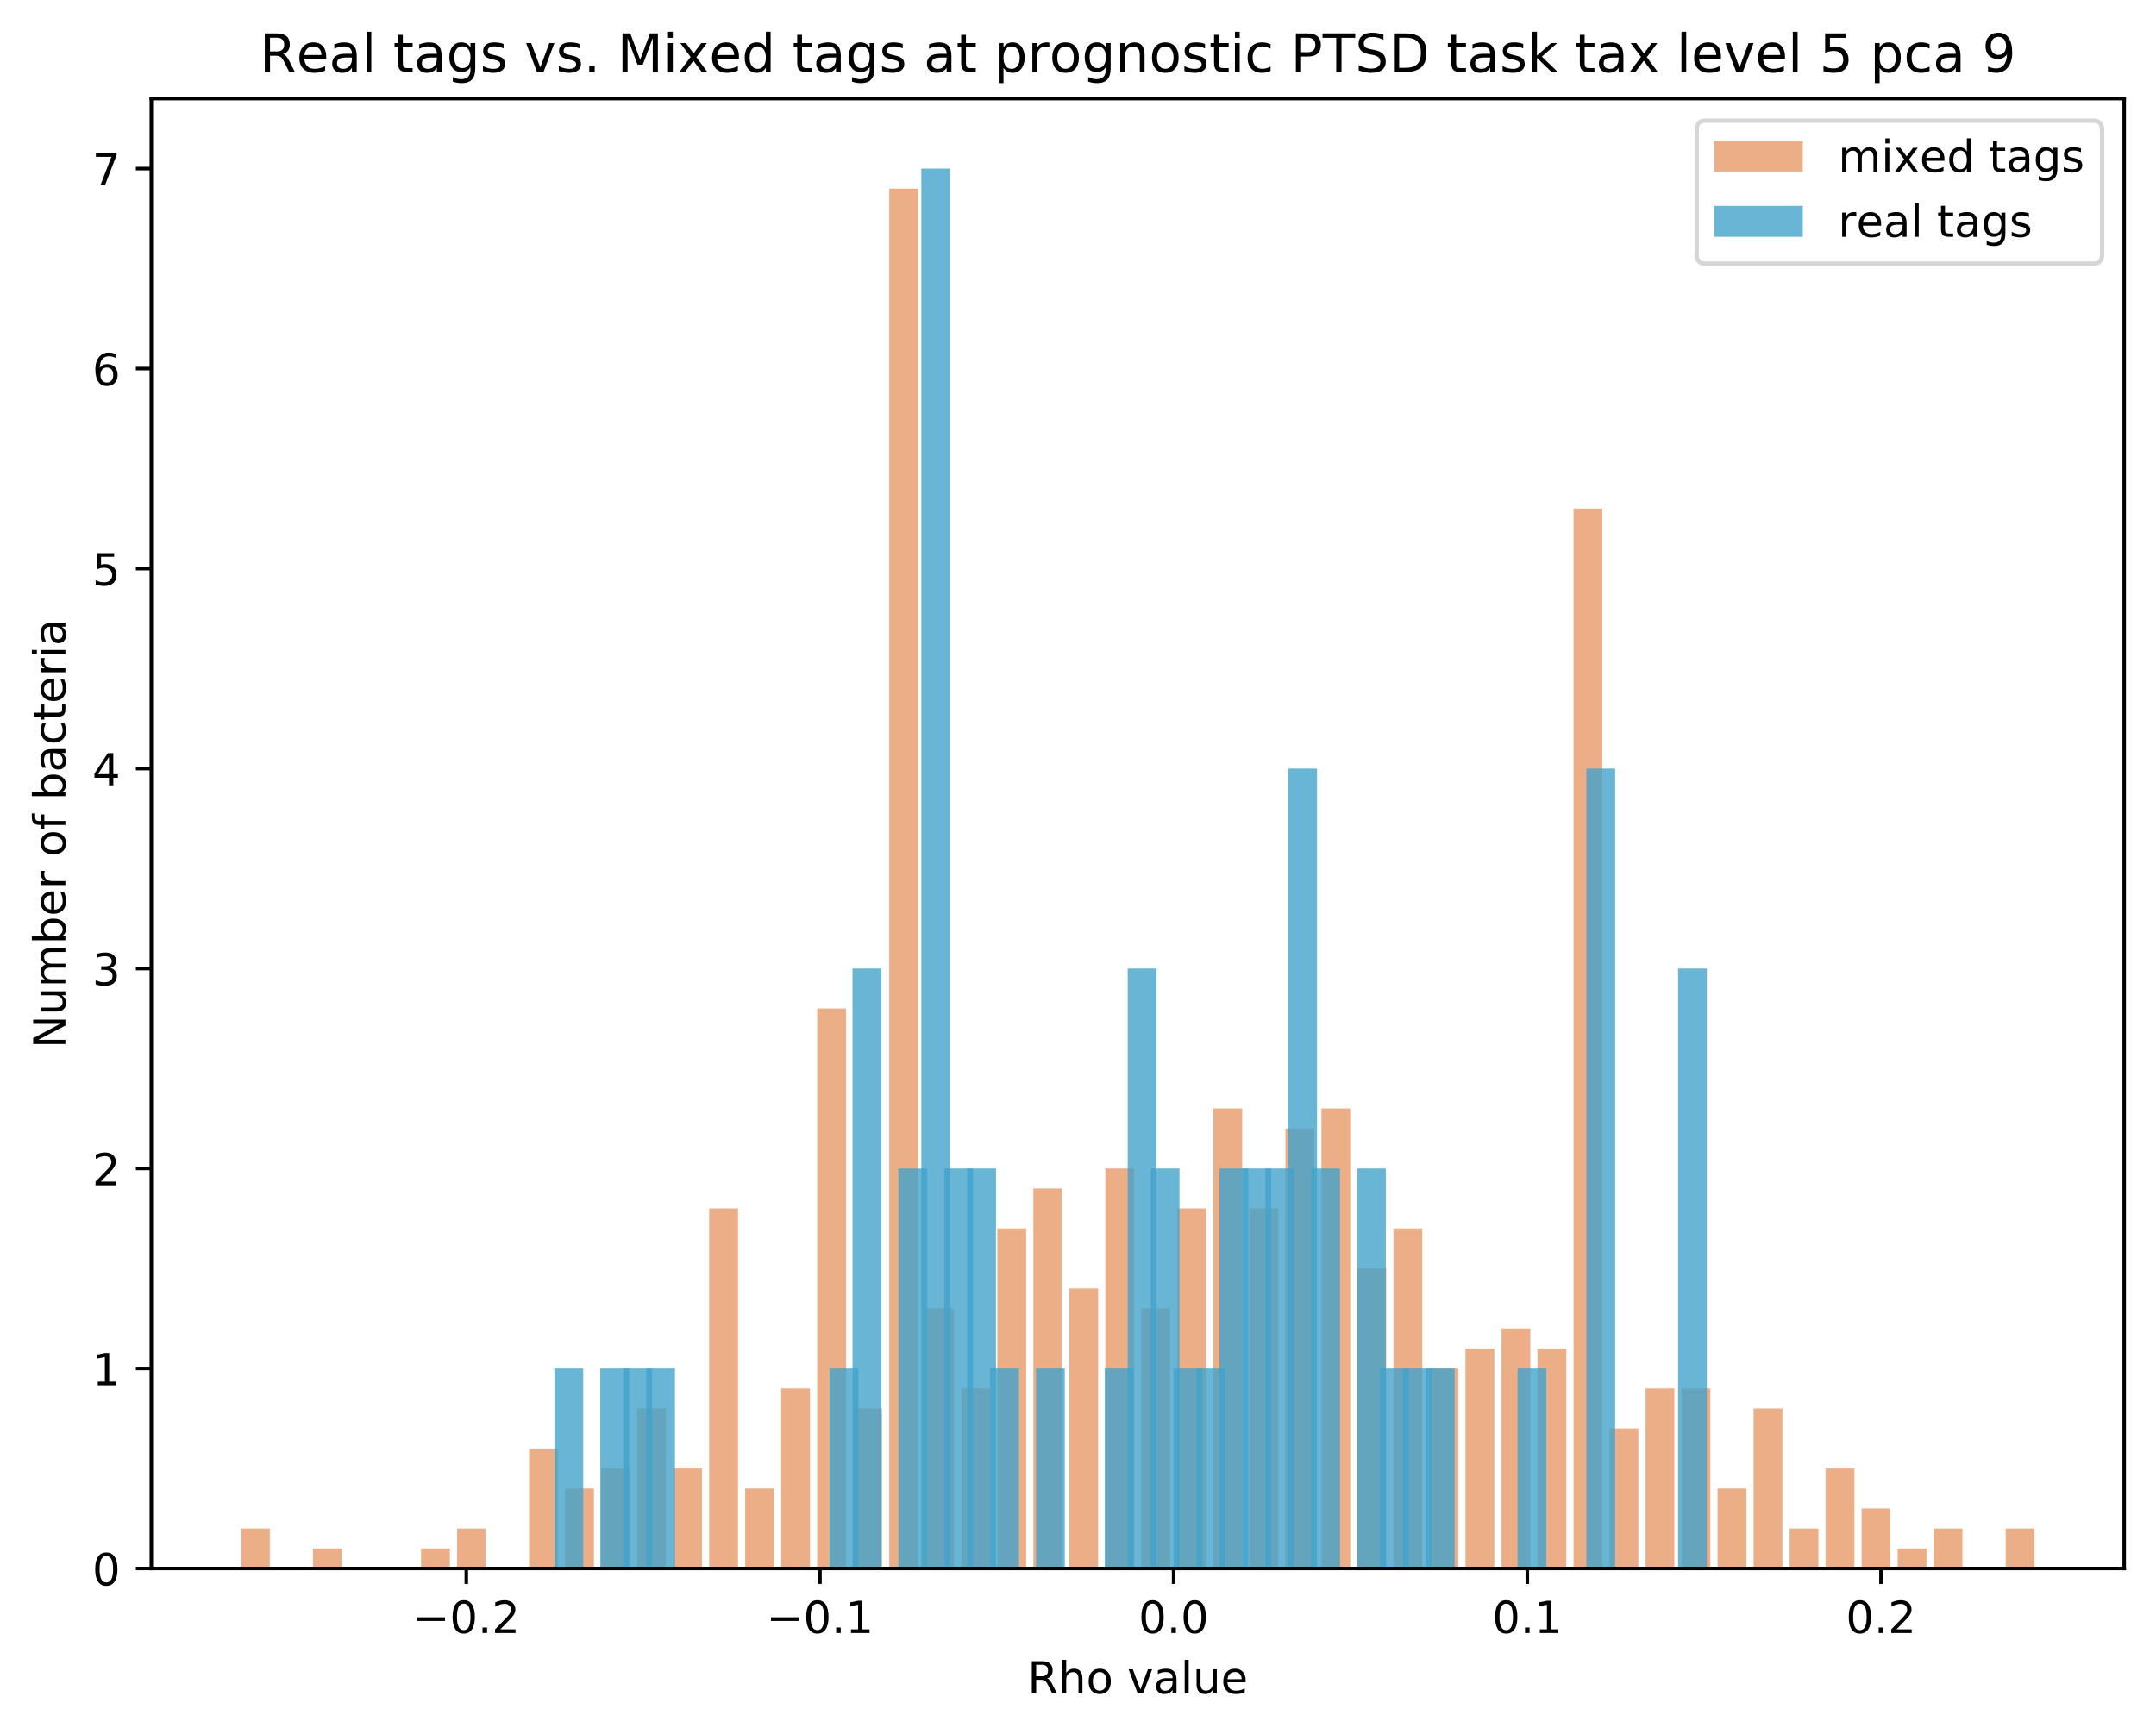 <?xml version="1.0" encoding="utf-8" standalone="no"?>
<!DOCTYPE svg PUBLIC "-//W3C//DTD SVG 1.1//EN"
  "http://www.w3.org/Graphics/SVG/1.1/DTD/svg11.dtd">
<!-- Created with matplotlib (https://matplotlib.org/) -->
<svg height="392.514pt" version="1.1" viewBox="0 0 487.841 392.514" width="487.841pt" xmlns="http://www.w3.org/2000/svg" xmlns:xlink="http://www.w3.org/1999/xlink">
 <defs>
  <style type="text/css">
*{stroke-linecap:butt;stroke-linejoin:round;}
  </style>
 </defs>
 <g id="figure_1">
  <g id="patch_1">
   <path d="M 0 392.514 
L 487.841 392.514 
L 487.841 0 
L 0 0 
z
" style="fill:#ffffff;"/>
  </g>
  <g id="axes_1">
   <g id="patch_2">
    <path d="M 34.241 354.958 
L 480.641 354.958 
L 480.641 22.318 
L 34.241 22.318 
z
" style="fill:#ffffff;"/>
   </g>
   <g id="patch_3">
    <path clip-path="url(#paa7851e74a)" d="M 54.532 354.958 
L 61.051 354.958 
L 61.051 345.907 
L 54.532 345.907 
z
" style="fill:#d95f0e;opacity:0.5;"/>
   </g>
   <g id="patch_4">
    <path clip-path="url(#paa7851e74a)" d="M 62.68 354.958 
L 69.2 354.958 
L 69.2 354.958 
L 62.68 354.958 
z
" style="fill:#d95f0e;opacity:0.5;"/>
   </g>
   <g id="patch_5">
    <path clip-path="url(#paa7851e74a)" d="M 70.829 354.958 
L 77.349 354.958 
L 77.349 350.432 
L 70.829 350.432 
z
" style="fill:#d95f0e;opacity:0.5;"/>
   </g>
   <g id="patch_6">
    <path clip-path="url(#paa7851e74a)" d="M 78.978 354.958 
L 85.498 354.958 
L 85.498 354.958 
L 78.978 354.958 
z
" style="fill:#d95f0e;opacity:0.5;"/>
   </g>
   <g id="patch_7">
    <path clip-path="url(#paa7851e74a)" d="M 87.127 354.958 
L 93.647 354.958 
L 93.647 354.958 
L 87.127 354.958 
z
" style="fill:#d95f0e;opacity:0.5;"/>
   </g>
   <g id="patch_8">
    <path clip-path="url(#paa7851e74a)" d="M 95.276 354.958 
L 101.795 354.958 
L 101.795 350.432 
L 95.276 350.432 
z
" style="fill:#d95f0e;opacity:0.5;"/>
   </g>
   <g id="patch_9">
    <path clip-path="url(#paa7851e74a)" d="M 103.425 354.958 
L 109.944 354.958 
L 109.944 345.907 
L 103.425 345.907 
z
" style="fill:#d95f0e;opacity:0.5;"/>
   </g>
   <g id="patch_10">
    <path clip-path="url(#paa7851e74a)" d="M 111.574 354.958 
L 118.093 354.958 
L 118.093 354.958 
L 111.574 354.958 
z
" style="fill:#d95f0e;opacity:0.5;"/>
   </g>
   <g id="patch_11">
    <path clip-path="url(#paa7851e74a)" d="M 119.723 354.958 
L 126.242 354.958 
L 126.242 327.804 
L 119.723 327.804 
z
" style="fill:#d95f0e;opacity:0.5;"/>
   </g>
   <g id="patch_12">
    <path clip-path="url(#paa7851e74a)" d="M 127.872 354.958 
L 134.391 354.958 
L 134.391 336.855 
L 127.872 336.855 
z
" style="fill:#d95f0e;opacity:0.5;"/>
   </g>
   <g id="patch_13">
    <path clip-path="url(#paa7851e74a)" d="M 136.021 354.958 
L 142.54 354.958 
L 142.54 332.33 
L 136.021 332.33 
z
" style="fill:#d95f0e;opacity:0.5;"/>
   </g>
   <g id="patch_14">
    <path clip-path="url(#paa7851e74a)" d="M 144.17 354.958 
L 150.689 354.958 
L 150.689 318.752 
L 144.17 318.752 
z
" style="fill:#d95f0e;opacity:0.5;"/>
   </g>
   <g id="patch_15">
    <path clip-path="url(#paa7851e74a)" d="M 152.319 354.958 
L 158.838 354.958 
L 158.838 332.33 
L 152.319 332.33 
z
" style="fill:#d95f0e;opacity:0.5;"/>
   </g>
   <g id="patch_16">
    <path clip-path="url(#paa7851e74a)" d="M 160.468 354.958 
L 166.987 354.958 
L 166.987 273.495 
L 160.468 273.495 
z
" style="fill:#d95f0e;opacity:0.5;"/>
   </g>
   <g id="patch_17">
    <path clip-path="url(#paa7851e74a)" d="M 168.617 354.958 
L 175.136 354.958 
L 175.136 336.855 
L 168.617 336.855 
z
" style="fill:#d95f0e;opacity:0.5;"/>
   </g>
   <g id="patch_18">
    <path clip-path="url(#paa7851e74a)" d="M 176.766 354.958 
L 183.285 354.958 
L 183.285 314.227 
L 176.766 314.227 
z
" style="fill:#d95f0e;opacity:0.5;"/>
   </g>
   <g id="patch_19">
    <path clip-path="url(#paa7851e74a)" d="M 184.915 354.958 
L 191.434 354.958 
L 191.434 228.238 
L 184.915 228.238 
z
" style="fill:#d95f0e;opacity:0.5;"/>
   </g>
   <g id="patch_20">
    <path clip-path="url(#paa7851e74a)" d="M 193.064 354.958 
L 199.583 354.958 
L 199.583 318.752 
L 193.064 318.752 
z
" style="fill:#d95f0e;opacity:0.5;"/>
   </g>
   <g id="patch_21">
    <path clip-path="url(#paa7851e74a)" d="M 201.213 354.958 
L 207.732 354.958 
L 207.732 42.684 
L 201.213 42.684 
z
" style="fill:#d95f0e;opacity:0.5;"/>
   </g>
   <g id="patch_22">
    <path clip-path="url(#paa7851e74a)" d="M 209.362 354.958 
L 215.881 354.958 
L 215.881 296.124 
L 209.362 296.124 
z
" style="fill:#d95f0e;opacity:0.5;"/>
   </g>
   <g id="patch_23">
    <path clip-path="url(#paa7851e74a)" d="M 217.511 354.958 
L 224.03 354.958 
L 224.03 314.227 
L 217.511 314.227 
z
" style="fill:#d95f0e;opacity:0.5;"/>
   </g>
   <g id="patch_24">
    <path clip-path="url(#paa7851e74a)" d="M 225.66 354.958 
L 232.179 354.958 
L 232.179 278.021 
L 225.66 278.021 
z
" style="fill:#d95f0e;opacity:0.5;"/>
   </g>
   <g id="patch_25">
    <path clip-path="url(#paa7851e74a)" d="M 233.809 354.958 
L 240.328 354.958 
L 240.328 268.97 
L 233.809 268.97 
z
" style="fill:#d95f0e;opacity:0.5;"/>
   </g>
   <g id="patch_26">
    <path clip-path="url(#paa7851e74a)" d="M 241.958 354.958 
L 248.477 354.958 
L 248.477 291.598 
L 241.958 291.598 
z
" style="fill:#d95f0e;opacity:0.5;"/>
   </g>
   <g id="patch_27">
    <path clip-path="url(#paa7851e74a)" d="M 250.107 354.958 
L 256.626 354.958 
L 256.626 264.444 
L 250.107 264.444 
z
" style="fill:#d95f0e;opacity:0.5;"/>
   </g>
   <g id="patch_28">
    <path clip-path="url(#paa7851e74a)" d="M 258.256 354.958 
L 264.775 354.958 
L 264.775 296.124 
L 258.256 296.124 
z
" style="fill:#d95f0e;opacity:0.5;"/>
   </g>
   <g id="patch_29">
    <path clip-path="url(#paa7851e74a)" d="M 266.404 354.958 
L 272.924 354.958 
L 272.924 273.495 
L 266.404 273.495 
z
" style="fill:#d95f0e;opacity:0.5;"/>
   </g>
   <g id="patch_30">
    <path clip-path="url(#paa7851e74a)" d="M 274.553 354.958 
L 281.073 354.958 
L 281.073 250.867 
L 274.553 250.867 
z
" style="fill:#d95f0e;opacity:0.5;"/>
   </g>
   <g id="patch_31">
    <path clip-path="url(#paa7851e74a)" d="M 282.702 354.958 
L 289.222 354.958 
L 289.222 273.495 
L 282.702 273.495 
z
" style="fill:#d95f0e;opacity:0.5;"/>
   </g>
   <g id="patch_32">
    <path clip-path="url(#paa7851e74a)" d="M 290.851 354.958 
L 297.371 354.958 
L 297.371 255.392 
L 290.851 255.392 
z
" style="fill:#d95f0e;opacity:0.5;"/>
   </g>
   <g id="patch_33">
    <path clip-path="url(#paa7851e74a)" d="M 299 354.958 
L 305.519 354.958 
L 305.519 250.867 
L 299 250.867 
z
" style="fill:#d95f0e;opacity:0.5;"/>
   </g>
   <g id="patch_34">
    <path clip-path="url(#paa7851e74a)" d="M 307.149 354.958 
L 313.668 354.958 
L 313.668 287.072 
L 307.149 287.072 
z
" style="fill:#d95f0e;opacity:0.5;"/>
   </g>
   <g id="patch_35">
    <path clip-path="url(#paa7851e74a)" d="M 315.298 354.958 
L 321.817 354.958 
L 321.817 278.021 
L 315.298 278.021 
z
" style="fill:#d95f0e;opacity:0.5;"/>
   </g>
   <g id="patch_36">
    <path clip-path="url(#paa7851e74a)" d="M 323.447 354.958 
L 329.966 354.958 
L 329.966 309.701 
L 323.447 309.701 
z
" style="fill:#d95f0e;opacity:0.5;"/>
   </g>
   <g id="patch_37">
    <path clip-path="url(#paa7851e74a)" d="M 331.596 354.958 
L 338.115 354.958 
L 338.115 305.175 
L 331.596 305.175 
z
" style="fill:#d95f0e;opacity:0.5;"/>
   </g>
   <g id="patch_38">
    <path clip-path="url(#paa7851e74a)" d="M 339.745 354.958 
L 346.264 354.958 
L 346.264 300.65 
L 339.745 300.65 
z
" style="fill:#d95f0e;opacity:0.5;"/>
   </g>
   <g id="patch_39">
    <path clip-path="url(#paa7851e74a)" d="M 347.894 354.958 
L 354.413 354.958 
L 354.413 305.175 
L 347.894 305.175 
z
" style="fill:#d95f0e;opacity:0.5;"/>
   </g>
   <g id="patch_40">
    <path clip-path="url(#paa7851e74a)" d="M 356.043 354.958 
L 362.562 354.958 
L 362.562 115.095 
L 356.043 115.095 
z
" style="fill:#d95f0e;opacity:0.5;"/>
   </g>
   <g id="patch_41">
    <path clip-path="url(#paa7851e74a)" d="M 364.192 354.958 
L 370.711 354.958 
L 370.711 323.278 
L 364.192 323.278 
z
" style="fill:#d95f0e;opacity:0.5;"/>
   </g>
   <g id="patch_42">
    <path clip-path="url(#paa7851e74a)" d="M 372.341 354.958 
L 378.86 354.958 
L 378.86 314.227 
L 372.341 314.227 
z
" style="fill:#d95f0e;opacity:0.5;"/>
   </g>
   <g id="patch_43">
    <path clip-path="url(#paa7851e74a)" d="M 380.49 354.958 
L 387.009 354.958 
L 387.009 314.227 
L 380.49 314.227 
z
" style="fill:#d95f0e;opacity:0.5;"/>
   </g>
   <g id="patch_44">
    <path clip-path="url(#paa7851e74a)" d="M 388.639 354.958 
L 395.158 354.958 
L 395.158 336.855 
L 388.639 336.855 
z
" style="fill:#d95f0e;opacity:0.5;"/>
   </g>
   <g id="patch_45">
    <path clip-path="url(#paa7851e74a)" d="M 396.788 354.958 
L 403.307 354.958 
L 403.307 318.752 
L 396.788 318.752 
z
" style="fill:#d95f0e;opacity:0.5;"/>
   </g>
   <g id="patch_46">
    <path clip-path="url(#paa7851e74a)" d="M 404.937 354.958 
L 411.456 354.958 
L 411.456 345.907 
L 404.937 345.907 
z
" style="fill:#d95f0e;opacity:0.5;"/>
   </g>
   <g id="patch_47">
    <path clip-path="url(#paa7851e74a)" d="M 413.086 354.958 
L 419.605 354.958 
L 419.605 332.33 
L 413.086 332.33 
z
" style="fill:#d95f0e;opacity:0.5;"/>
   </g>
   <g id="patch_48">
    <path clip-path="url(#paa7851e74a)" d="M 421.235 354.958 
L 427.754 354.958 
L 427.754 341.381 
L 421.235 341.381 
z
" style="fill:#d95f0e;opacity:0.5;"/>
   </g>
   <g id="patch_49">
    <path clip-path="url(#paa7851e74a)" d="M 429.384 354.958 
L 435.903 354.958 
L 435.903 350.432 
L 429.384 350.432 
z
" style="fill:#d95f0e;opacity:0.5;"/>
   </g>
   <g id="patch_50">
    <path clip-path="url(#paa7851e74a)" d="M 437.533 354.958 
L 444.052 354.958 
L 444.052 345.907 
L 437.533 345.907 
z
" style="fill:#d95f0e;opacity:0.5;"/>
   </g>
   <g id="patch_51">
    <path clip-path="url(#paa7851e74a)" d="M 445.682 354.958 
L 452.201 354.958 
L 452.201 354.958 
L 445.682 354.958 
z
" style="fill:#d95f0e;opacity:0.5;"/>
   </g>
   <g id="patch_52">
    <path clip-path="url(#paa7851e74a)" d="M 453.831 354.958 
L 460.35 354.958 
L 460.35 345.907 
L 453.831 345.907 
z
" style="fill:#d95f0e;opacity:0.5;"/>
   </g>
   <g id="patch_53">
    <path clip-path="url(#paa7851e74a)" d="M 125.449 354.958 
L 131.968 354.958 
L 131.968 309.701 
L 125.449 309.701 
z
" style="fill:#43a2ca;opacity:0.8;"/>
   </g>
   <g id="patch_54">
    <path clip-path="url(#paa7851e74a)" d="M 130.637 354.958 
L 137.157 354.958 
L 137.157 354.958 
L 130.637 354.958 
z
" style="fill:#43a2ca;opacity:0.8;"/>
   </g>
   <g id="patch_55">
    <path clip-path="url(#paa7851e74a)" d="M 135.826 354.958 
L 142.345 354.958 
L 142.345 309.701 
L 135.826 309.701 
z
" style="fill:#43a2ca;opacity:0.8;"/>
   </g>
   <g id="patch_56">
    <path clip-path="url(#paa7851e74a)" d="M 141.015 354.958 
L 147.534 354.958 
L 147.534 309.701 
L 141.015 309.701 
z
" style="fill:#43a2ca;opacity:0.8;"/>
   </g>
   <g id="patch_57">
    <path clip-path="url(#paa7851e74a)" d="M 146.204 354.958 
L 152.723 354.958 
L 152.723 309.701 
L 146.204 309.701 
z
" style="fill:#43a2ca;opacity:0.8;"/>
   </g>
   <g id="patch_58">
    <path clip-path="url(#paa7851e74a)" d="M 151.393 354.958 
L 157.912 354.958 
L 157.912 354.958 
L 151.393 354.958 
z
" style="fill:#43a2ca;opacity:0.8;"/>
   </g>
   <g id="patch_59">
    <path clip-path="url(#paa7851e74a)" d="M 156.581 354.958 
L 163.101 354.958 
L 163.101 354.958 
L 156.581 354.958 
z
" style="fill:#43a2ca;opacity:0.8;"/>
   </g>
   <g id="patch_60">
    <path clip-path="url(#paa7851e74a)" d="M 161.77 354.958 
L 168.289 354.958 
L 168.289 354.958 
L 161.77 354.958 
z
" style="fill:#43a2ca;opacity:0.8;"/>
   </g>
   <g id="patch_61">
    <path clip-path="url(#paa7851e74a)" d="M 166.959 354.958 
L 173.478 354.958 
L 173.478 354.958 
L 166.959 354.958 
z
" style="fill:#43a2ca;opacity:0.8;"/>
   </g>
   <g id="patch_62">
    <path clip-path="url(#paa7851e74a)" d="M 172.148 354.958 
L 178.667 354.958 
L 178.667 354.958 
L 172.148 354.958 
z
" style="fill:#43a2ca;opacity:0.8;"/>
   </g>
   <g id="patch_63">
    <path clip-path="url(#paa7851e74a)" d="M 177.337 354.958 
L 183.856 354.958 
L 183.856 354.958 
L 177.337 354.958 
z
" style="fill:#43a2ca;opacity:0.8;"/>
   </g>
   <g id="patch_64">
    <path clip-path="url(#paa7851e74a)" d="M 182.525 354.958 
L 189.045 354.958 
L 189.045 354.958 
L 182.525 354.958 
z
" style="fill:#43a2ca;opacity:0.8;"/>
   </g>
   <g id="patch_65">
    <path clip-path="url(#paa7851e74a)" d="M 187.714 354.958 
L 194.233 354.958 
L 194.233 309.701 
L 187.714 309.701 
z
" style="fill:#43a2ca;opacity:0.8;"/>
   </g>
   <g id="patch_66">
    <path clip-path="url(#paa7851e74a)" d="M 192.903 354.958 
L 199.422 354.958 
L 199.422 219.187 
L 192.903 219.187 
z
" style="fill:#43a2ca;opacity:0.8;"/>
   </g>
   <g id="patch_67">
    <path clip-path="url(#paa7851e74a)" d="M 198.092 354.958 
L 204.611 354.958 
L 204.611 354.958 
L 198.092 354.958 
z
" style="fill:#43a2ca;opacity:0.8;"/>
   </g>
   <g id="patch_68">
    <path clip-path="url(#paa7851e74a)" d="M 203.281 354.958 
L 209.8 354.958 
L 209.8 264.444 
L 203.281 264.444 
z
" style="fill:#43a2ca;opacity:0.8;"/>
   </g>
   <g id="patch_69">
    <path clip-path="url(#paa7851e74a)" d="M 208.469 354.958 
L 214.989 354.958 
L 214.989 38.158 
L 208.469 38.158 
z
" style="fill:#43a2ca;opacity:0.8;"/>
   </g>
   <g id="patch_70">
    <path clip-path="url(#paa7851e74a)" d="M 213.658 354.958 
L 220.177 354.958 
L 220.177 264.444 
L 213.658 264.444 
z
" style="fill:#43a2ca;opacity:0.8;"/>
   </g>
   <g id="patch_71">
    <path clip-path="url(#paa7851e74a)" d="M 218.847 354.958 
L 225.366 354.958 
L 225.366 264.444 
L 218.847 264.444 
z
" style="fill:#43a2ca;opacity:0.8;"/>
   </g>
   <g id="patch_72">
    <path clip-path="url(#paa7851e74a)" d="M 224.036 354.958 
L 230.555 354.958 
L 230.555 309.701 
L 224.036 309.701 
z
" style="fill:#43a2ca;opacity:0.8;"/>
   </g>
   <g id="patch_73">
    <path clip-path="url(#paa7851e74a)" d="M 229.225 354.958 
L 235.744 354.958 
L 235.744 354.958 
L 229.225 354.958 
z
" style="fill:#43a2ca;opacity:0.8;"/>
   </g>
   <g id="patch_74">
    <path clip-path="url(#paa7851e74a)" d="M 234.413 354.958 
L 240.933 354.958 
L 240.933 309.701 
L 234.413 309.701 
z
" style="fill:#43a2ca;opacity:0.8;"/>
   </g>
   <g id="patch_75">
    <path clip-path="url(#paa7851e74a)" d="M 239.602 354.958 
L 246.121 354.958 
L 246.121 354.958 
L 239.602 354.958 
z
" style="fill:#43a2ca;opacity:0.8;"/>
   </g>
   <g id="patch_76">
    <path clip-path="url(#paa7851e74a)" d="M 244.791 354.958 
L 251.31 354.958 
L 251.31 354.958 
L 244.791 354.958 
z
" style="fill:#43a2ca;opacity:0.8;"/>
   </g>
   <g id="patch_77">
    <path clip-path="url(#paa7851e74a)" d="M 249.98 354.958 
L 256.499 354.958 
L 256.499 309.701 
L 249.98 309.701 
z
" style="fill:#43a2ca;opacity:0.8;"/>
   </g>
   <g id="patch_78">
    <path clip-path="url(#paa7851e74a)" d="M 255.169 354.958 
L 261.688 354.958 
L 261.688 219.187 
L 255.169 219.187 
z
" style="fill:#43a2ca;opacity:0.8;"/>
   </g>
   <g id="patch_79">
    <path clip-path="url(#paa7851e74a)" d="M 260.357 354.958 
L 266.877 354.958 
L 266.877 264.444 
L 260.357 264.444 
z
" style="fill:#43a2ca;opacity:0.8;"/>
   </g>
   <g id="patch_80">
    <path clip-path="url(#paa7851e74a)" d="M 265.546 354.958 
L 272.065 354.958 
L 272.065 309.701 
L 265.546 309.701 
z
" style="fill:#43a2ca;opacity:0.8;"/>
   </g>
   <g id="patch_81">
    <path clip-path="url(#paa7851e74a)" d="M 270.735 354.958 
L 277.254 354.958 
L 277.254 309.701 
L 270.735 309.701 
z
" style="fill:#43a2ca;opacity:0.8;"/>
   </g>
   <g id="patch_82">
    <path clip-path="url(#paa7851e74a)" d="M 275.924 354.958 
L 282.443 354.958 
L 282.443 264.444 
L 275.924 264.444 
z
" style="fill:#43a2ca;opacity:0.8;"/>
   </g>
   <g id="patch_83">
    <path clip-path="url(#paa7851e74a)" d="M 281.113 354.958 
L 287.632 354.958 
L 287.632 264.444 
L 281.113 264.444 
z
" style="fill:#43a2ca;opacity:0.8;"/>
   </g>
   <g id="patch_84">
    <path clip-path="url(#paa7851e74a)" d="M 286.301 354.958 
L 292.821 354.958 
L 292.821 264.444 
L 286.301 264.444 
z
" style="fill:#43a2ca;opacity:0.8;"/>
   </g>
   <g id="patch_85">
    <path clip-path="url(#paa7851e74a)" d="M 291.49 354.958 
L 298.009 354.958 
L 298.009 173.93 
L 291.49 173.93 
z
" style="fill:#43a2ca;opacity:0.8;"/>
   </g>
   <g id="patch_86">
    <path clip-path="url(#paa7851e74a)" d="M 296.679 354.958 
L 303.198 354.958 
L 303.198 264.444 
L 296.679 264.444 
z
" style="fill:#43a2ca;opacity:0.8;"/>
   </g>
   <g id="patch_87">
    <path clip-path="url(#paa7851e74a)" d="M 301.868 354.958 
L 308.387 354.958 
L 308.387 354.958 
L 301.868 354.958 
z
" style="fill:#43a2ca;opacity:0.8;"/>
   </g>
   <g id="patch_88">
    <path clip-path="url(#paa7851e74a)" d="M 307.057 354.958 
L 313.576 354.958 
L 313.576 264.444 
L 307.057 264.444 
z
" style="fill:#43a2ca;opacity:0.8;"/>
   </g>
   <g id="patch_89">
    <path clip-path="url(#paa7851e74a)" d="M 312.245 354.958 
L 318.765 354.958 
L 318.765 309.701 
L 312.245 309.701 
z
" style="fill:#43a2ca;opacity:0.8;"/>
   </g>
   <g id="patch_90">
    <path clip-path="url(#paa7851e74a)" d="M 317.434 354.958 
L 323.953 354.958 
L 323.953 309.701 
L 317.434 309.701 
z
" style="fill:#43a2ca;opacity:0.8;"/>
   </g>
   <g id="patch_91">
    <path clip-path="url(#paa7851e74a)" d="M 322.623 354.958 
L 329.142 354.958 
L 329.142 309.701 
L 322.623 309.701 
z
" style="fill:#43a2ca;opacity:0.8;"/>
   </g>
   <g id="patch_92">
    <path clip-path="url(#paa7851e74a)" d="M 327.812 354.958 
L 334.331 354.958 
L 334.331 354.958 
L 327.812 354.958 
z
" style="fill:#43a2ca;opacity:0.8;"/>
   </g>
   <g id="patch_93">
    <path clip-path="url(#paa7851e74a)" d="M 333.001 354.958 
L 339.52 354.958 
L 339.52 354.958 
L 333.001 354.958 
z
" style="fill:#43a2ca;opacity:0.8;"/>
   </g>
   <g id="patch_94">
    <path clip-path="url(#paa7851e74a)" d="M 338.189 354.958 
L 344.709 354.958 
L 344.709 354.958 
L 338.189 354.958 
z
" style="fill:#43a2ca;opacity:0.8;"/>
   </g>
   <g id="patch_95">
    <path clip-path="url(#paa7851e74a)" d="M 343.378 354.958 
L 349.897 354.958 
L 349.897 309.701 
L 343.378 309.701 
z
" style="fill:#43a2ca;opacity:0.8;"/>
   </g>
   <g id="patch_96">
    <path clip-path="url(#paa7851e74a)" d="M 348.567 354.958 
L 355.086 354.958 
L 355.086 354.958 
L 348.567 354.958 
z
" style="fill:#43a2ca;opacity:0.8;"/>
   </g>
   <g id="patch_97">
    <path clip-path="url(#paa7851e74a)" d="M 353.756 354.958 
L 360.275 354.958 
L 360.275 354.958 
L 353.756 354.958 
z
" style="fill:#43a2ca;opacity:0.8;"/>
   </g>
   <g id="patch_98">
    <path clip-path="url(#paa7851e74a)" d="M 358.945 354.958 
L 365.464 354.958 
L 365.464 173.93 
L 358.945 173.93 
z
" style="fill:#43a2ca;opacity:0.8;"/>
   </g>
   <g id="patch_99">
    <path clip-path="url(#paa7851e74a)" d="M 364.133 354.958 
L 370.653 354.958 
L 370.653 354.958 
L 364.133 354.958 
z
" style="fill:#43a2ca;opacity:0.8;"/>
   </g>
   <g id="patch_100">
    <path clip-path="url(#paa7851e74a)" d="M 369.322 354.958 
L 375.841 354.958 
L 375.841 354.958 
L 369.322 354.958 
z
" style="fill:#43a2ca;opacity:0.8;"/>
   </g>
   <g id="patch_101">
    <path clip-path="url(#paa7851e74a)" d="M 374.511 354.958 
L 381.03 354.958 
L 381.03 354.958 
L 374.511 354.958 
z
" style="fill:#43a2ca;opacity:0.8;"/>
   </g>
   <g id="patch_102">
    <path clip-path="url(#paa7851e74a)" d="M 379.7 354.958 
L 386.219 354.958 
L 386.219 219.187 
L 379.7 219.187 
z
" style="fill:#43a2ca;opacity:0.8;"/>
   </g>
   <g id="matplotlib.axis_1">
    <g id="xtick_1">
     <g id="line2d_1">
      <defs>
       <path d="M 0 0 
L 0 3.5 
" id="m8442518d94" style="stroke:#000000;stroke-width:0.8;"/>
      </defs>
      <g>
       <use style="stroke:#000000;stroke-width:0.8;" x="105.509" xlink:href="#m8442518d94" y="354.958"/>
      </g>
     </g>
     <g id="text_1">
      <!-- −0.2 -->
      <defs>
       <path d="M 10.594 35.5 
L 73.188 35.5 
L 73.188 27.203 
L 10.594 27.203 
z
" id="DejaVuSans-8722"/>
       <path d="M 31.781 66.406 
Q 24.172 66.406 20.328 58.906 
Q 16.5 51.422 16.5 36.375 
Q 16.5 21.391 20.328 13.891 
Q 24.172 6.391 31.781 6.391 
Q 39.453 6.391 43.281 13.891 
Q 47.125 21.391 47.125 36.375 
Q 47.125 51.422 43.281 58.906 
Q 39.453 66.406 31.781 66.406 
z
M 31.781 74.219 
Q 44.047 74.219 50.516 64.516 
Q 56.984 54.828 56.984 36.375 
Q 56.984 17.969 50.516 8.266 
Q 44.047 -1.422 31.781 -1.422 
Q 19.531 -1.422 13.062 8.266 
Q 6.594 17.969 6.594 36.375 
Q 6.594 54.828 13.062 64.516 
Q 19.531 74.219 31.781 74.219 
z
" id="DejaVuSans-48"/>
       <path d="M 10.688 12.406 
L 21 12.406 
L 21 0 
L 10.688 0 
z
" id="DejaVuSans-46"/>
       <path d="M 19.188 8.297 
L 53.609 8.297 
L 53.609 0 
L 7.328 0 
L 7.328 8.297 
Q 12.938 14.109 22.625 23.891 
Q 32.328 33.688 34.812 36.531 
Q 39.547 41.844 41.422 45.531 
Q 43.312 49.219 43.312 52.781 
Q 43.312 58.594 39.234 62.25 
Q 35.156 65.922 28.609 65.922 
Q 23.969 65.922 18.812 64.312 
Q 13.672 62.703 7.812 59.422 
L 7.812 69.391 
Q 13.766 71.781 18.938 73 
Q 24.125 74.219 28.422 74.219 
Q 39.75 74.219 46.484 68.547 
Q 53.219 62.891 53.219 53.422 
Q 53.219 48.922 51.531 44.891 
Q 49.859 40.875 45.406 35.406 
Q 44.188 33.984 37.641 27.219 
Q 31.109 20.453 19.188 8.297 
z
" id="DejaVuSans-50"/>
      </defs>
      <g transform="translate(93.368 369.557)scale(0.1 -0.1)">
       <use xlink:href="#DejaVuSans-8722"/>
       <use x="83.789" xlink:href="#DejaVuSans-48"/>
       <use x="147.412" xlink:href="#DejaVuSans-46"/>
       <use x="179.199" xlink:href="#DejaVuSans-50"/>
      </g>
     </g>
    </g>
    <g id="xtick_2">
     <g id="line2d_2">
      <g>
       <use style="stroke:#000000;stroke-width:0.8;" x="185.535" xlink:href="#m8442518d94" y="354.958"/>
      </g>
     </g>
     <g id="text_2">
      <!-- −0.1 -->
      <defs>
       <path d="M 12.406 8.297 
L 28.516 8.297 
L 28.516 63.922 
L 10.984 60.406 
L 10.984 69.391 
L 28.422 72.906 
L 38.281 72.906 
L 38.281 8.297 
L 54.391 8.297 
L 54.391 0 
L 12.406 0 
z
" id="DejaVuSans-49"/>
      </defs>
      <g transform="translate(173.394 369.557)scale(0.1 -0.1)">
       <use xlink:href="#DejaVuSans-8722"/>
       <use x="83.789" xlink:href="#DejaVuSans-48"/>
       <use x="147.412" xlink:href="#DejaVuSans-46"/>
       <use x="179.199" xlink:href="#DejaVuSans-49"/>
      </g>
     </g>
    </g>
    <g id="xtick_3">
     <g id="line2d_3">
      <g>
       <use style="stroke:#000000;stroke-width:0.8;" x="265.561" xlink:href="#m8442518d94" y="354.958"/>
      </g>
     </g>
     <g id="text_3">
      <!-- 0.0 -->
      <g transform="translate(257.609 369.557)scale(0.1 -0.1)">
       <use xlink:href="#DejaVuSans-48"/>
       <use x="63.623" xlink:href="#DejaVuSans-46"/>
       <use x="95.41" xlink:href="#DejaVuSans-48"/>
      </g>
     </g>
    </g>
    <g id="xtick_4">
     <g id="line2d_4">
      <g>
       <use style="stroke:#000000;stroke-width:0.8;" x="345.587" xlink:href="#m8442518d94" y="354.958"/>
      </g>
     </g>
     <g id="text_4">
      <!-- 0.1 -->
      <g transform="translate(337.635 369.557)scale(0.1 -0.1)">
       <use xlink:href="#DejaVuSans-48"/>
       <use x="63.623" xlink:href="#DejaVuSans-46"/>
       <use x="95.41" xlink:href="#DejaVuSans-49"/>
      </g>
     </g>
    </g>
    <g id="xtick_5">
     <g id="line2d_5">
      <g>
       <use style="stroke:#000000;stroke-width:0.8;" x="425.613" xlink:href="#m8442518d94" y="354.958"/>
      </g>
     </g>
     <g id="text_5">
      <!-- 0.2 -->
      <g transform="translate(417.661 369.557)scale(0.1 -0.1)">
       <use xlink:href="#DejaVuSans-48"/>
       <use x="63.623" xlink:href="#DejaVuSans-46"/>
       <use x="95.41" xlink:href="#DejaVuSans-50"/>
      </g>
     </g>
    </g>
    <g id="text_6">
     <!-- Rho value -->
     <defs>
      <path d="M 44.391 34.188 
Q 47.562 33.109 50.562 29.594 
Q 53.562 26.078 56.594 19.922 
L 66.609 0 
L 56 0 
L 46.688 18.703 
Q 43.062 26.031 39.672 28.422 
Q 36.281 30.812 30.422 30.812 
L 19.672 30.812 
L 19.672 0 
L 9.812 0 
L 9.812 72.906 
L 32.078 72.906 
Q 44.578 72.906 50.734 67.672 
Q 56.891 62.453 56.891 51.906 
Q 56.891 45.016 53.688 40.469 
Q 50.484 35.938 44.391 34.188 
z
M 19.672 64.797 
L 19.672 38.922 
L 32.078 38.922 
Q 39.203 38.922 42.844 42.219 
Q 46.484 45.516 46.484 51.906 
Q 46.484 58.297 42.844 61.547 
Q 39.203 64.797 32.078 64.797 
z
" id="DejaVuSans-82"/>
      <path d="M 54.891 33.016 
L 54.891 0 
L 45.906 0 
L 45.906 32.719 
Q 45.906 40.484 42.875 44.328 
Q 39.844 48.188 33.797 48.188 
Q 26.516 48.188 22.312 43.547 
Q 18.109 38.922 18.109 30.906 
L 18.109 0 
L 9.078 0 
L 9.078 75.984 
L 18.109 75.984 
L 18.109 46.188 
Q 21.344 51.125 25.703 53.562 
Q 30.078 56 35.797 56 
Q 45.219 56 50.047 50.172 
Q 54.891 44.344 54.891 33.016 
z
" id="DejaVuSans-104"/>
      <path d="M 30.609 48.391 
Q 23.391 48.391 19.188 42.75 
Q 14.984 37.109 14.984 27.297 
Q 14.984 17.484 19.156 11.844 
Q 23.344 6.203 30.609 6.203 
Q 37.797 6.203 41.984 11.859 
Q 46.188 17.531 46.188 27.297 
Q 46.188 37.016 41.984 42.703 
Q 37.797 48.391 30.609 48.391 
z
M 30.609 56 
Q 42.328 56 49.016 48.375 
Q 55.719 40.766 55.719 27.297 
Q 55.719 13.875 49.016 6.219 
Q 42.328 -1.422 30.609 -1.422 
Q 18.844 -1.422 12.172 6.219 
Q 5.516 13.875 5.516 27.297 
Q 5.516 40.766 12.172 48.375 
Q 18.844 56 30.609 56 
z
" id="DejaVuSans-111"/>
      <path id="DejaVuSans-32"/>
      <path d="M 2.984 54.688 
L 12.5 54.688 
L 29.594 8.797 
L 46.688 54.688 
L 56.203 54.688 
L 35.688 0 
L 23.484 0 
z
" id="DejaVuSans-118"/>
      <path d="M 34.281 27.484 
Q 23.391 27.484 19.188 25 
Q 14.984 22.516 14.984 16.5 
Q 14.984 11.719 18.141 8.906 
Q 21.297 6.109 26.703 6.109 
Q 34.188 6.109 38.703 11.406 
Q 43.219 16.703 43.219 25.484 
L 43.219 27.484 
z
M 52.203 31.203 
L 52.203 0 
L 43.219 0 
L 43.219 8.297 
Q 40.141 3.328 35.547 0.953 
Q 30.953 -1.422 24.312 -1.422 
Q 15.922 -1.422 10.953 3.297 
Q 6 8.016 6 15.922 
Q 6 25.141 12.172 29.828 
Q 18.359 34.516 30.609 34.516 
L 43.219 34.516 
L 43.219 35.406 
Q 43.219 41.609 39.141 45 
Q 35.062 48.391 27.688 48.391 
Q 23 48.391 18.547 47.266 
Q 14.109 46.141 10.016 43.891 
L 10.016 52.203 
Q 14.938 54.109 19.578 55.047 
Q 24.219 56 28.609 56 
Q 40.484 56 46.344 49.844 
Q 52.203 43.703 52.203 31.203 
z
" id="DejaVuSans-97"/>
      <path d="M 9.422 75.984 
L 18.406 75.984 
L 18.406 0 
L 9.422 0 
z
" id="DejaVuSans-108"/>
      <path d="M 8.5 21.578 
L 8.5 54.688 
L 17.484 54.688 
L 17.484 21.922 
Q 17.484 14.156 20.5 10.266 
Q 23.531 6.391 29.594 6.391 
Q 36.859 6.391 41.078 11.031 
Q 45.312 15.672 45.312 23.688 
L 45.312 54.688 
L 54.297 54.688 
L 54.297 0 
L 45.312 0 
L 45.312 8.406 
Q 42.047 3.422 37.719 1 
Q 33.406 -1.422 27.688 -1.422 
Q 18.266 -1.422 13.375 4.438 
Q 8.5 10.297 8.5 21.578 
z
M 31.109 56 
z
" id="DejaVuSans-117"/>
      <path d="M 56.203 29.594 
L 56.203 25.203 
L 14.891 25.203 
Q 15.484 15.922 20.484 11.062 
Q 25.484 6.203 34.422 6.203 
Q 39.594 6.203 44.453 7.469 
Q 49.312 8.734 54.109 11.281 
L 54.109 2.781 
Q 49.266 0.734 44.188 -0.344 
Q 39.109 -1.422 33.891 -1.422 
Q 20.797 -1.422 13.156 6.188 
Q 5.516 13.812 5.516 26.812 
Q 5.516 40.234 12.766 48.109 
Q 20.016 56 32.328 56 
Q 43.359 56 49.781 48.891 
Q 56.203 41.797 56.203 29.594 
z
M 47.219 32.234 
Q 47.125 39.594 43.094 43.984 
Q 39.062 48.391 32.422 48.391 
Q 24.906 48.391 20.391 44.141 
Q 15.875 39.891 15.188 32.172 
z
" id="DejaVuSans-101"/>
     </defs>
     <g transform="translate(232.491 383.235)scale(0.1 -0.1)">
      <use xlink:href="#DejaVuSans-82"/>
      <use x="69.482" xlink:href="#DejaVuSans-104"/>
      <use x="132.861" xlink:href="#DejaVuSans-111"/>
      <use x="194.043" xlink:href="#DejaVuSans-32"/>
      <use x="225.83" xlink:href="#DejaVuSans-118"/>
      <use x="285.01" xlink:href="#DejaVuSans-97"/>
      <use x="346.289" xlink:href="#DejaVuSans-108"/>
      <use x="374.072" xlink:href="#DejaVuSans-117"/>
      <use x="437.451" xlink:href="#DejaVuSans-101"/>
     </g>
    </g>
   </g>
   <g id="matplotlib.axis_2">
    <g id="ytick_1">
     <g id="line2d_6">
      <defs>
       <path d="M 0 0 
L -3.5 0 
" id="m0a55db71e5" style="stroke:#000000;stroke-width:0.8;"/>
      </defs>
      <g>
       <use style="stroke:#000000;stroke-width:0.8;" x="34.241" xlink:href="#m0a55db71e5" y="354.958"/>
      </g>
     </g>
     <g id="text_7">
      <!-- 0 -->
      <g transform="translate(20.878 358.757)scale(0.1 -0.1)">
       <use xlink:href="#DejaVuSans-48"/>
      </g>
     </g>
    </g>
    <g id="ytick_2">
     <g id="line2d_7">
      <g>
       <use style="stroke:#000000;stroke-width:0.8;" x="34.241" xlink:href="#m0a55db71e5" y="309.701"/>
      </g>
     </g>
     <g id="text_8">
      <!-- 1 -->
      <g transform="translate(20.878 313.5)scale(0.1 -0.1)">
       <use xlink:href="#DejaVuSans-49"/>
      </g>
     </g>
    </g>
    <g id="ytick_3">
     <g id="line2d_8">
      <g>
       <use style="stroke:#000000;stroke-width:0.8;" x="34.241" xlink:href="#m0a55db71e5" y="264.444"/>
      </g>
     </g>
     <g id="text_9">
      <!-- 2 -->
      <g transform="translate(20.878 268.243)scale(0.1 -0.1)">
       <use xlink:href="#DejaVuSans-50"/>
      </g>
     </g>
    </g>
    <g id="ytick_4">
     <g id="line2d_9">
      <g>
       <use style="stroke:#000000;stroke-width:0.8;" x="34.241" xlink:href="#m0a55db71e5" y="219.187"/>
      </g>
     </g>
     <g id="text_10">
      <!-- 3 -->
      <defs>
       <path d="M 40.578 39.312 
Q 47.656 37.797 51.625 33 
Q 55.609 28.219 55.609 21.188 
Q 55.609 10.406 48.188 4.484 
Q 40.766 -1.422 27.094 -1.422 
Q 22.516 -1.422 17.656 -0.516 
Q 12.797 0.391 7.625 2.203 
L 7.625 11.719 
Q 11.719 9.328 16.594 8.109 
Q 21.484 6.891 26.812 6.891 
Q 36.078 6.891 40.938 10.547 
Q 45.797 14.203 45.797 21.188 
Q 45.797 27.641 41.281 31.266 
Q 36.766 34.906 28.719 34.906 
L 20.219 34.906 
L 20.219 43.016 
L 29.109 43.016 
Q 36.375 43.016 40.234 45.922 
Q 44.094 48.828 44.094 54.297 
Q 44.094 59.906 40.109 62.906 
Q 36.141 65.922 28.719 65.922 
Q 24.656 65.922 20.016 65.031 
Q 15.375 64.156 9.812 62.312 
L 9.812 71.094 
Q 15.438 72.656 20.344 73.438 
Q 25.25 74.219 29.594 74.219 
Q 40.828 74.219 47.359 69.109 
Q 53.906 64.016 53.906 55.328 
Q 53.906 49.266 50.438 45.094 
Q 46.969 40.922 40.578 39.312 
z
" id="DejaVuSans-51"/>
      </defs>
      <g transform="translate(20.878 222.986)scale(0.1 -0.1)">
       <use xlink:href="#DejaVuSans-51"/>
      </g>
     </g>
    </g>
    <g id="ytick_5">
     <g id="line2d_10">
      <g>
       <use style="stroke:#000000;stroke-width:0.8;" x="34.241" xlink:href="#m0a55db71e5" y="173.93"/>
      </g>
     </g>
     <g id="text_11">
      <!-- 4 -->
      <defs>
       <path d="M 37.797 64.312 
L 12.891 25.391 
L 37.797 25.391 
z
M 35.203 72.906 
L 47.609 72.906 
L 47.609 25.391 
L 58.016 25.391 
L 58.016 17.188 
L 47.609 17.188 
L 47.609 0 
L 37.797 0 
L 37.797 17.188 
L 4.891 17.188 
L 4.891 26.703 
z
" id="DejaVuSans-52"/>
      </defs>
      <g transform="translate(20.878 177.729)scale(0.1 -0.1)">
       <use xlink:href="#DejaVuSans-52"/>
      </g>
     </g>
    </g>
    <g id="ytick_6">
     <g id="line2d_11">
      <g>
       <use style="stroke:#000000;stroke-width:0.8;" x="34.241" xlink:href="#m0a55db71e5" y="128.672"/>
      </g>
     </g>
     <g id="text_12">
      <!-- 5 -->
      <defs>
       <path d="M 10.797 72.906 
L 49.516 72.906 
L 49.516 64.594 
L 19.828 64.594 
L 19.828 46.734 
Q 21.969 47.469 24.109 47.828 
Q 26.266 48.188 28.422 48.188 
Q 40.625 48.188 47.75 41.5 
Q 54.891 34.812 54.891 23.391 
Q 54.891 11.625 47.562 5.094 
Q 40.234 -1.422 26.906 -1.422 
Q 22.312 -1.422 17.547 -0.641 
Q 12.797 0.141 7.719 1.703 
L 7.719 11.625 
Q 12.109 9.234 16.797 8.062 
Q 21.484 6.891 26.703 6.891 
Q 35.156 6.891 40.078 11.328 
Q 45.016 15.766 45.016 23.391 
Q 45.016 31 40.078 35.438 
Q 35.156 39.891 26.703 39.891 
Q 22.75 39.891 18.812 39.016 
Q 14.891 38.141 10.797 36.281 
z
" id="DejaVuSans-53"/>
      </defs>
      <g transform="translate(20.878 132.472)scale(0.1 -0.1)">
       <use xlink:href="#DejaVuSans-53"/>
      </g>
     </g>
    </g>
    <g id="ytick_7">
     <g id="line2d_12">
      <g>
       <use style="stroke:#000000;stroke-width:0.8;" x="34.241" xlink:href="#m0a55db71e5" y="83.415"/>
      </g>
     </g>
     <g id="text_13">
      <!-- 6 -->
      <defs>
       <path d="M 33.016 40.375 
Q 26.375 40.375 22.484 35.828 
Q 18.609 31.297 18.609 23.391 
Q 18.609 15.531 22.484 10.953 
Q 26.375 6.391 33.016 6.391 
Q 39.656 6.391 43.531 10.953 
Q 47.406 15.531 47.406 23.391 
Q 47.406 31.297 43.531 35.828 
Q 39.656 40.375 33.016 40.375 
z
M 52.594 71.297 
L 52.594 62.312 
Q 48.875 64.062 45.094 64.984 
Q 41.312 65.922 37.594 65.922 
Q 27.828 65.922 22.672 59.328 
Q 17.531 52.734 16.797 39.406 
Q 19.672 43.656 24.016 45.922 
Q 28.375 48.188 33.594 48.188 
Q 44.578 48.188 50.953 41.516 
Q 57.328 34.859 57.328 23.391 
Q 57.328 12.156 50.688 5.359 
Q 44.047 -1.422 33.016 -1.422 
Q 20.359 -1.422 13.672 8.266 
Q 6.984 17.969 6.984 36.375 
Q 6.984 53.656 15.188 63.938 
Q 23.391 74.219 37.203 74.219 
Q 40.922 74.219 44.703 73.484 
Q 48.484 72.75 52.594 71.297 
z
" id="DejaVuSans-54"/>
      </defs>
      <g transform="translate(20.878 87.214)scale(0.1 -0.1)">
       <use xlink:href="#DejaVuSans-54"/>
      </g>
     </g>
    </g>
    <g id="ytick_8">
     <g id="line2d_13">
      <g>
       <use style="stroke:#000000;stroke-width:0.8;" x="34.241" xlink:href="#m0a55db71e5" y="38.158"/>
      </g>
     </g>
     <g id="text_14">
      <!-- 7 -->
      <defs>
       <path d="M 8.203 72.906 
L 55.078 72.906 
L 55.078 68.703 
L 28.609 0 
L 18.312 0 
L 43.219 64.594 
L 8.203 64.594 
z
" id="DejaVuSans-55"/>
      </defs>
      <g transform="translate(20.878 41.957)scale(0.1 -0.1)">
       <use xlink:href="#DejaVuSans-55"/>
      </g>
     </g>
    </g>
    <g id="text_15">
     <!-- Number of bacteria -->
     <defs>
      <path d="M 9.812 72.906 
L 23.094 72.906 
L 55.422 11.922 
L 55.422 72.906 
L 64.984 72.906 
L 64.984 0 
L 51.703 0 
L 19.391 60.984 
L 19.391 0 
L 9.812 0 
z
" id="DejaVuSans-78"/>
      <path d="M 52 44.188 
Q 55.375 50.25 60.062 53.125 
Q 64.75 56 71.094 56 
Q 79.641 56 84.281 50.016 
Q 88.922 44.047 88.922 33.016 
L 88.922 0 
L 79.891 0 
L 79.891 32.719 
Q 79.891 40.578 77.094 44.375 
Q 74.312 48.188 68.609 48.188 
Q 61.625 48.188 57.562 43.547 
Q 53.516 38.922 53.516 30.906 
L 53.516 0 
L 44.484 0 
L 44.484 32.719 
Q 44.484 40.625 41.703 44.406 
Q 38.922 48.188 33.109 48.188 
Q 26.219 48.188 22.156 43.531 
Q 18.109 38.875 18.109 30.906 
L 18.109 0 
L 9.078 0 
L 9.078 54.688 
L 18.109 54.688 
L 18.109 46.188 
Q 21.188 51.219 25.484 53.609 
Q 29.781 56 35.688 56 
Q 41.656 56 45.828 52.969 
Q 50 49.953 52 44.188 
z
" id="DejaVuSans-109"/>
      <path d="M 48.688 27.297 
Q 48.688 37.203 44.609 42.844 
Q 40.531 48.484 33.406 48.484 
Q 26.266 48.484 22.188 42.844 
Q 18.109 37.203 18.109 27.297 
Q 18.109 17.391 22.188 11.75 
Q 26.266 6.109 33.406 6.109 
Q 40.531 6.109 44.609 11.75 
Q 48.688 17.391 48.688 27.297 
z
M 18.109 46.391 
Q 20.953 51.266 25.266 53.625 
Q 29.594 56 35.594 56 
Q 45.562 56 51.781 48.094 
Q 58.016 40.188 58.016 27.297 
Q 58.016 14.406 51.781 6.484 
Q 45.562 -1.422 35.594 -1.422 
Q 29.594 -1.422 25.266 0.953 
Q 20.953 3.328 18.109 8.203 
L 18.109 0 
L 9.078 0 
L 9.078 75.984 
L 18.109 75.984 
z
" id="DejaVuSans-98"/>
      <path d="M 41.109 46.297 
Q 39.594 47.172 37.812 47.578 
Q 36.031 48 33.891 48 
Q 26.266 48 22.188 43.047 
Q 18.109 38.094 18.109 28.812 
L 18.109 0 
L 9.078 0 
L 9.078 54.688 
L 18.109 54.688 
L 18.109 46.188 
Q 20.953 51.172 25.484 53.578 
Q 30.031 56 36.531 56 
Q 37.453 56 38.578 55.875 
Q 39.703 55.766 41.062 55.516 
z
" id="DejaVuSans-114"/>
      <path d="M 37.109 75.984 
L 37.109 68.5 
L 28.516 68.5 
Q 23.688 68.5 21.797 66.547 
Q 19.922 64.594 19.922 59.516 
L 19.922 54.688 
L 34.719 54.688 
L 34.719 47.703 
L 19.922 47.703 
L 19.922 0 
L 10.891 0 
L 10.891 47.703 
L 2.297 47.703 
L 2.297 54.688 
L 10.891 54.688 
L 10.891 58.5 
Q 10.891 67.625 15.141 71.797 
Q 19.391 75.984 28.609 75.984 
z
" id="DejaVuSans-102"/>
      <path d="M 48.781 52.594 
L 48.781 44.188 
Q 44.969 46.297 41.141 47.344 
Q 37.312 48.391 33.406 48.391 
Q 24.656 48.391 19.812 42.844 
Q 14.984 37.312 14.984 27.297 
Q 14.984 17.281 19.812 11.734 
Q 24.656 6.203 33.406 6.203 
Q 37.312 6.203 41.141 7.25 
Q 44.969 8.297 48.781 10.406 
L 48.781 2.094 
Q 45.016 0.344 40.984 -0.531 
Q 36.969 -1.422 32.422 -1.422 
Q 20.062 -1.422 12.781 6.344 
Q 5.516 14.109 5.516 27.297 
Q 5.516 40.672 12.859 48.328 
Q 20.219 56 33.016 56 
Q 37.156 56 41.109 55.141 
Q 45.062 54.297 48.781 52.594 
z
" id="DejaVuSans-99"/>
      <path d="M 18.312 70.219 
L 18.312 54.688 
L 36.812 54.688 
L 36.812 47.703 
L 18.312 47.703 
L 18.312 18.016 
Q 18.312 11.328 20.141 9.422 
Q 21.969 7.516 27.594 7.516 
L 36.812 7.516 
L 36.812 0 
L 27.594 0 
Q 17.188 0 13.234 3.875 
Q 9.281 7.766 9.281 18.016 
L 9.281 47.703 
L 2.688 47.703 
L 2.688 54.688 
L 9.281 54.688 
L 9.281 70.219 
z
" id="DejaVuSans-116"/>
      <path d="M 9.422 54.688 
L 18.406 54.688 
L 18.406 0 
L 9.422 0 
z
M 9.422 75.984 
L 18.406 75.984 
L 18.406 64.594 
L 9.422 64.594 
z
" id="DejaVuSans-105"/>
     </defs>
     <g transform="translate(14.798 237.255)rotate(-90)scale(0.1 -0.1)">
      <use xlink:href="#DejaVuSans-78"/>
      <use x="74.805" xlink:href="#DejaVuSans-117"/>
      <use x="138.184" xlink:href="#DejaVuSans-109"/>
      <use x="235.596" xlink:href="#DejaVuSans-98"/>
      <use x="299.072" xlink:href="#DejaVuSans-101"/>
      <use x="360.596" xlink:href="#DejaVuSans-114"/>
      <use x="401.709" xlink:href="#DejaVuSans-32"/>
      <use x="433.496" xlink:href="#DejaVuSans-111"/>
      <use x="494.678" xlink:href="#DejaVuSans-102"/>
      <use x="529.883" xlink:href="#DejaVuSans-32"/>
      <use x="561.67" xlink:href="#DejaVuSans-98"/>
      <use x="625.146" xlink:href="#DejaVuSans-97"/>
      <use x="686.426" xlink:href="#DejaVuSans-99"/>
      <use x="741.406" xlink:href="#DejaVuSans-116"/>
      <use x="780.615" xlink:href="#DejaVuSans-101"/>
      <use x="842.139" xlink:href="#DejaVuSans-114"/>
      <use x="883.252" xlink:href="#DejaVuSans-105"/>
      <use x="911.035" xlink:href="#DejaVuSans-97"/>
     </g>
    </g>
   </g>
   <g id="patch_103">
    <path d="M 34.241 354.958 
L 34.241 22.318 
" style="fill:none;stroke:#000000;stroke-linecap:square;stroke-linejoin:miter;stroke-width:0.8;"/>
   </g>
   <g id="patch_104">
    <path d="M 480.641 354.958 
L 480.641 22.318 
" style="fill:none;stroke:#000000;stroke-linecap:square;stroke-linejoin:miter;stroke-width:0.8;"/>
   </g>
   <g id="patch_105">
    <path d="M 34.241 354.958 
L 480.641 354.958 
" style="fill:none;stroke:#000000;stroke-linecap:square;stroke-linejoin:miter;stroke-width:0.8;"/>
   </g>
   <g id="patch_106">
    <path d="M 34.241 22.318 
L 480.641 22.318 
" style="fill:none;stroke:#000000;stroke-linecap:square;stroke-linejoin:miter;stroke-width:0.8;"/>
   </g>
   <g id="text_16">
    <!-- Real tags vs. Mixed tags at prognostic PTSD task tax level 5 pca 9 -->
    <defs>
     <path d="M 45.406 27.984 
Q 45.406 37.75 41.375 43.109 
Q 37.359 48.484 30.078 48.484 
Q 22.859 48.484 18.828 43.109 
Q 14.797 37.75 14.797 27.984 
Q 14.797 18.266 18.828 12.891 
Q 22.859 7.516 30.078 7.516 
Q 37.359 7.516 41.375 12.891 
Q 45.406 18.266 45.406 27.984 
z
M 54.391 6.781 
Q 54.391 -7.172 48.188 -13.984 
Q 42 -20.797 29.203 -20.797 
Q 24.469 -20.797 20.266 -20.094 
Q 16.062 -19.391 12.109 -17.922 
L 12.109 -9.188 
Q 16.062 -11.328 19.922 -12.344 
Q 23.781 -13.375 27.781 -13.375 
Q 36.625 -13.375 41.016 -8.766 
Q 45.406 -4.156 45.406 5.172 
L 45.406 9.625 
Q 42.625 4.781 38.281 2.391 
Q 33.938 0 27.875 0 
Q 17.828 0 11.672 7.656 
Q 5.516 15.328 5.516 27.984 
Q 5.516 40.672 11.672 48.328 
Q 17.828 56 27.875 56 
Q 33.938 56 38.281 53.609 
Q 42.625 51.219 45.406 46.391 
L 45.406 54.688 
L 54.391 54.688 
z
" id="DejaVuSans-103"/>
     <path d="M 44.281 53.078 
L 44.281 44.578 
Q 40.484 46.531 36.375 47.5 
Q 32.281 48.484 27.875 48.484 
Q 21.188 48.484 17.844 46.438 
Q 14.5 44.391 14.5 40.281 
Q 14.5 37.156 16.891 35.375 
Q 19.281 33.594 26.516 31.984 
L 29.594 31.297 
Q 39.156 29.25 43.188 25.516 
Q 47.219 21.781 47.219 15.094 
Q 47.219 7.469 41.188 3.016 
Q 35.156 -1.422 24.609 -1.422 
Q 20.219 -1.422 15.453 -0.562 
Q 10.688 0.297 5.422 2 
L 5.422 11.281 
Q 10.406 8.688 15.234 7.391 
Q 20.062 6.109 24.812 6.109 
Q 31.156 6.109 34.562 8.281 
Q 37.984 10.453 37.984 14.406 
Q 37.984 18.062 35.516 20.016 
Q 33.062 21.969 24.703 23.781 
L 21.578 24.516 
Q 13.234 26.266 9.516 29.906 
Q 5.812 33.547 5.812 39.891 
Q 5.812 47.609 11.281 51.797 
Q 16.75 56 26.812 56 
Q 31.781 56 36.172 55.266 
Q 40.578 54.547 44.281 53.078 
z
" id="DejaVuSans-115"/>
     <path d="M 9.812 72.906 
L 24.516 72.906 
L 43.109 23.297 
L 61.812 72.906 
L 76.516 72.906 
L 76.516 0 
L 66.891 0 
L 66.891 64.016 
L 48.094 14.016 
L 38.188 14.016 
L 19.391 64.016 
L 19.391 0 
L 9.812 0 
z
" id="DejaVuSans-77"/>
     <path d="M 54.891 54.688 
L 35.109 28.078 
L 55.906 0 
L 45.312 0 
L 29.391 21.484 
L 13.484 0 
L 2.875 0 
L 24.125 28.609 
L 4.688 54.688 
L 15.281 54.688 
L 29.781 35.203 
L 44.281 54.688 
z
" id="DejaVuSans-120"/>
     <path d="M 45.406 46.391 
L 45.406 75.984 
L 54.391 75.984 
L 54.391 0 
L 45.406 0 
L 45.406 8.203 
Q 42.578 3.328 38.25 0.953 
Q 33.938 -1.422 27.875 -1.422 
Q 17.969 -1.422 11.734 6.484 
Q 5.516 14.406 5.516 27.297 
Q 5.516 40.188 11.734 48.094 
Q 17.969 56 27.875 56 
Q 33.938 56 38.25 53.625 
Q 42.578 51.266 45.406 46.391 
z
M 14.797 27.297 
Q 14.797 17.391 18.875 11.75 
Q 22.953 6.109 30.078 6.109 
Q 37.203 6.109 41.297 11.75 
Q 45.406 17.391 45.406 27.297 
Q 45.406 37.203 41.297 42.844 
Q 37.203 48.484 30.078 48.484 
Q 22.953 48.484 18.875 42.844 
Q 14.797 37.203 14.797 27.297 
z
" id="DejaVuSans-100"/>
     <path d="M 18.109 8.203 
L 18.109 -20.797 
L 9.078 -20.797 
L 9.078 54.688 
L 18.109 54.688 
L 18.109 46.391 
Q 20.953 51.266 25.266 53.625 
Q 29.594 56 35.594 56 
Q 45.562 56 51.781 48.094 
Q 58.016 40.188 58.016 27.297 
Q 58.016 14.406 51.781 6.484 
Q 45.562 -1.422 35.594 -1.422 
Q 29.594 -1.422 25.266 0.953 
Q 20.953 3.328 18.109 8.203 
z
M 48.688 27.297 
Q 48.688 37.203 44.609 42.844 
Q 40.531 48.484 33.406 48.484 
Q 26.266 48.484 22.188 42.844 
Q 18.109 37.203 18.109 27.297 
Q 18.109 17.391 22.188 11.75 
Q 26.266 6.109 33.406 6.109 
Q 40.531 6.109 44.609 11.75 
Q 48.688 17.391 48.688 27.297 
z
" id="DejaVuSans-112"/>
     <path d="M 54.891 33.016 
L 54.891 0 
L 45.906 0 
L 45.906 32.719 
Q 45.906 40.484 42.875 44.328 
Q 39.844 48.188 33.797 48.188 
Q 26.516 48.188 22.312 43.547 
Q 18.109 38.922 18.109 30.906 
L 18.109 0 
L 9.078 0 
L 9.078 54.688 
L 18.109 54.688 
L 18.109 46.188 
Q 21.344 51.125 25.703 53.562 
Q 30.078 56 35.797 56 
Q 45.219 56 50.047 50.172 
Q 54.891 44.344 54.891 33.016 
z
" id="DejaVuSans-110"/>
     <path d="M 19.672 64.797 
L 19.672 37.406 
L 32.078 37.406 
Q 38.969 37.406 42.719 40.969 
Q 46.484 44.531 46.484 51.125 
Q 46.484 57.672 42.719 61.234 
Q 38.969 64.797 32.078 64.797 
z
M 9.812 72.906 
L 32.078 72.906 
Q 44.344 72.906 50.609 67.359 
Q 56.891 61.812 56.891 51.125 
Q 56.891 40.328 50.609 34.812 
Q 44.344 29.297 32.078 29.297 
L 19.672 29.297 
L 19.672 0 
L 9.812 0 
z
" id="DejaVuSans-80"/>
     <path d="M -0.297 72.906 
L 61.375 72.906 
L 61.375 64.594 
L 35.5 64.594 
L 35.5 0 
L 25.594 0 
L 25.594 64.594 
L -0.297 64.594 
z
" id="DejaVuSans-84"/>
     <path d="M 53.516 70.516 
L 53.516 60.891 
Q 47.906 63.578 42.922 64.891 
Q 37.938 66.219 33.297 66.219 
Q 25.25 66.219 20.875 63.094 
Q 16.5 59.969 16.5 54.203 
Q 16.5 49.359 19.406 46.891 
Q 22.312 44.438 30.422 42.922 
L 36.375 41.703 
Q 47.406 39.594 52.656 34.297 
Q 57.906 29 57.906 20.125 
Q 57.906 9.516 50.797 4.047 
Q 43.703 -1.422 29.984 -1.422 
Q 24.812 -1.422 18.969 -0.25 
Q 13.141 0.922 6.891 3.219 
L 6.891 13.375 
Q 12.891 10.016 18.656 8.297 
Q 24.422 6.594 29.984 6.594 
Q 38.422 6.594 43.016 9.906 
Q 47.609 13.234 47.609 19.391 
Q 47.609 24.75 44.312 27.781 
Q 41.016 30.812 33.5 32.328 
L 27.484 33.5 
Q 16.453 35.688 11.516 40.375 
Q 6.594 45.062 6.594 53.422 
Q 6.594 63.094 13.406 68.656 
Q 20.219 74.219 32.172 74.219 
Q 37.312 74.219 42.625 73.281 
Q 47.953 72.359 53.516 70.516 
z
" id="DejaVuSans-83"/>
     <path d="M 19.672 64.797 
L 19.672 8.109 
L 31.594 8.109 
Q 46.688 8.109 53.688 14.938 
Q 60.688 21.781 60.688 36.531 
Q 60.688 51.172 53.688 57.984 
Q 46.688 64.797 31.594 64.797 
z
M 9.812 72.906 
L 30.078 72.906 
Q 51.266 72.906 61.172 64.094 
Q 71.094 55.281 71.094 36.531 
Q 71.094 17.672 61.125 8.828 
Q 51.172 0 30.078 0 
L 9.812 0 
z
" id="DejaVuSans-68"/>
     <path d="M 9.078 75.984 
L 18.109 75.984 
L 18.109 31.109 
L 44.922 54.688 
L 56.391 54.688 
L 27.391 29.109 
L 57.625 0 
L 45.906 0 
L 18.109 26.703 
L 18.109 0 
L 9.078 0 
z
" id="DejaVuSans-107"/>
     <path d="M 10.984 1.516 
L 10.984 10.5 
Q 14.703 8.734 18.5 7.812 
Q 22.312 6.891 25.984 6.891 
Q 35.75 6.891 40.891 13.453 
Q 46.047 20.016 46.781 33.406 
Q 43.953 29.203 39.594 26.953 
Q 35.25 24.703 29.984 24.703 
Q 19.047 24.703 12.672 31.312 
Q 6.297 37.938 6.297 49.422 
Q 6.297 60.641 12.938 67.422 
Q 19.578 74.219 30.609 74.219 
Q 43.266 74.219 49.922 64.516 
Q 56.594 54.828 56.594 36.375 
Q 56.594 19.141 48.406 8.859 
Q 40.234 -1.422 26.422 -1.422 
Q 22.703 -1.422 18.891 -0.688 
Q 15.094 0.047 10.984 1.516 
z
M 30.609 32.422 
Q 37.25 32.422 41.125 36.953 
Q 45.016 41.5 45.016 49.422 
Q 45.016 57.281 41.125 61.844 
Q 37.25 66.406 30.609 66.406 
Q 23.969 66.406 20.094 61.844 
Q 16.219 57.281 16.219 49.422 
Q 16.219 41.5 20.094 36.953 
Q 23.969 32.422 30.609 32.422 
z
" id="DejaVuSans-57"/>
    </defs>
    <g transform="translate(58.736 16.318)scale(0.12 -0.12)">
     <use xlink:href="#DejaVuSans-82"/>
     <use x="69.42" xlink:href="#DejaVuSans-101"/>
     <use x="130.943" xlink:href="#DejaVuSans-97"/>
     <use x="192.223" xlink:href="#DejaVuSans-108"/>
     <use x="220.006" xlink:href="#DejaVuSans-32"/>
     <use x="251.793" xlink:href="#DejaVuSans-116"/>
     <use x="291.002" xlink:href="#DejaVuSans-97"/>
     <use x="352.281" xlink:href="#DejaVuSans-103"/>
     <use x="415.758" xlink:href="#DejaVuSans-115"/>
     <use x="467.857" xlink:href="#DejaVuSans-32"/>
     <use x="499.645" xlink:href="#DejaVuSans-118"/>
     <use x="558.824" xlink:href="#DejaVuSans-115"/>
     <use x="610.924" xlink:href="#DejaVuSans-46"/>
     <use x="642.711" xlink:href="#DejaVuSans-32"/>
     <use x="674.498" xlink:href="#DejaVuSans-77"/>
     <use x="760.777" xlink:href="#DejaVuSans-105"/>
     <use x="788.561" xlink:href="#DejaVuSans-120"/>
     <use x="847.693" xlink:href="#DejaVuSans-101"/>
     <use x="909.217" xlink:href="#DejaVuSans-100"/>
     <use x="972.693" xlink:href="#DejaVuSans-32"/>
     <use x="1004.48" xlink:href="#DejaVuSans-116"/>
     <use x="1043.689" xlink:href="#DejaVuSans-97"/>
     <use x="1104.969" xlink:href="#DejaVuSans-103"/>
     <use x="1168.445" xlink:href="#DejaVuSans-115"/>
     <use x="1220.545" xlink:href="#DejaVuSans-32"/>
     <use x="1252.332" xlink:href="#DejaVuSans-97"/>
     <use x="1313.611" xlink:href="#DejaVuSans-116"/>
     <use x="1352.82" xlink:href="#DejaVuSans-32"/>
     <use x="1384.607" xlink:href="#DejaVuSans-112"/>
     <use x="1448.084" xlink:href="#DejaVuSans-114"/>
     <use x="1489.166" xlink:href="#DejaVuSans-111"/>
     <use x="1550.348" xlink:href="#DejaVuSans-103"/>
     <use x="1613.824" xlink:href="#DejaVuSans-110"/>
     <use x="1677.203" xlink:href="#DejaVuSans-111"/>
     <use x="1738.385" xlink:href="#DejaVuSans-115"/>
     <use x="1790.484" xlink:href="#DejaVuSans-116"/>
     <use x="1829.693" xlink:href="#DejaVuSans-105"/>
     <use x="1857.477" xlink:href="#DejaVuSans-99"/>
     <use x="1912.457" xlink:href="#DejaVuSans-32"/>
     <use x="1944.244" xlink:href="#DejaVuSans-80"/>
     <use x="2004.547" xlink:href="#DejaVuSans-84"/>
     <use x="2065.631" xlink:href="#DejaVuSans-83"/>
     <use x="2129.107" xlink:href="#DejaVuSans-68"/>
     <use x="2206.109" xlink:href="#DejaVuSans-32"/>
     <use x="2237.896" xlink:href="#DejaVuSans-116"/>
     <use x="2277.105" xlink:href="#DejaVuSans-97"/>
     <use x="2338.385" xlink:href="#DejaVuSans-115"/>
     <use x="2390.484" xlink:href="#DejaVuSans-107"/>
     <use x="2448.395" xlink:href="#DejaVuSans-32"/>
     <use x="2480.182" xlink:href="#DejaVuSans-116"/>
     <use x="2519.391" xlink:href="#DejaVuSans-97"/>
     <use x="2580.67" xlink:href="#DejaVuSans-120"/>
     <use x="2639.85" xlink:href="#DejaVuSans-32"/>
     <use x="2671.637" xlink:href="#DejaVuSans-108"/>
     <use x="2699.42" xlink:href="#DejaVuSans-101"/>
     <use x="2760.943" xlink:href="#DejaVuSans-118"/>
     <use x="2820.123" xlink:href="#DejaVuSans-101"/>
     <use x="2881.646" xlink:href="#DejaVuSans-108"/>
     <use x="2909.43" xlink:href="#DejaVuSans-32"/>
     <use x="2941.217" xlink:href="#DejaVuSans-53"/>
     <use x="3004.84" xlink:href="#DejaVuSans-32"/>
     <use x="3036.627" xlink:href="#DejaVuSans-112"/>
     <use x="3100.104" xlink:href="#DejaVuSans-99"/>
     <use x="3155.084" xlink:href="#DejaVuSans-97"/>
     <use x="3216.363" xlink:href="#DejaVuSans-32"/>
     <use x="3248.15" xlink:href="#DejaVuSans-57"/>
    </g>
   </g>
   <g id="legend_1">
    <g id="patch_107">
     <path d="M 385.922 59.674 
L 473.641 59.674 
Q 475.641 59.674 475.641 57.674 
L 475.641 29.318 
Q 475.641 27.318 473.641 27.318 
L 385.922 27.318 
Q 383.922 27.318 383.922 29.318 
L 383.922 57.674 
Q 383.922 59.674 385.922 59.674 
z
" style="fill:#ffffff;opacity:0.8;stroke:#cccccc;stroke-linejoin:miter;"/>
    </g>
    <g id="patch_108">
     <path d="M 387.922 38.917 
L 407.922 38.917 
L 407.922 31.917 
L 387.922 31.917 
z
" style="fill:#d95f0e;opacity:0.5;"/>
    </g>
    <g id="text_17">
     <!-- mixed tags -->
     <g transform="translate(415.922 38.917)scale(0.1 -0.1)">
      <use xlink:href="#DejaVuSans-109"/>
      <use x="97.412" xlink:href="#DejaVuSans-105"/>
      <use x="125.195" xlink:href="#DejaVuSans-120"/>
      <use x="184.328" xlink:href="#DejaVuSans-101"/>
      <use x="245.852" xlink:href="#DejaVuSans-100"/>
      <use x="309.328" xlink:href="#DejaVuSans-32"/>
      <use x="341.115" xlink:href="#DejaVuSans-116"/>
      <use x="380.324" xlink:href="#DejaVuSans-97"/>
      <use x="441.604" xlink:href="#DejaVuSans-103"/>
      <use x="505.08" xlink:href="#DejaVuSans-115"/>
     </g>
    </g>
    <g id="patch_109">
     <path d="M 387.922 53.595 
L 407.922 53.595 
L 407.922 46.595 
L 387.922 46.595 
z
" style="fill:#43a2ca;opacity:0.8;"/>
    </g>
    <g id="text_18">
     <!-- real tags -->
     <g transform="translate(415.922 53.595)scale(0.1 -0.1)">
      <use xlink:href="#DejaVuSans-114"/>
      <use x="41.082" xlink:href="#DejaVuSans-101"/>
      <use x="102.605" xlink:href="#DejaVuSans-97"/>
      <use x="163.885" xlink:href="#DejaVuSans-108"/>
      <use x="191.668" xlink:href="#DejaVuSans-32"/>
      <use x="223.455" xlink:href="#DejaVuSans-116"/>
      <use x="262.664" xlink:href="#DejaVuSans-97"/>
      <use x="323.943" xlink:href="#DejaVuSans-103"/>
      <use x="387.42" xlink:href="#DejaVuSans-115"/>
     </g>
    </g>
   </g>
  </g>
 </g>
 <defs>
  <clipPath id="paa7851e74a">
   <rect height="332.64" width="446.4" x="34.241" y="22.318"/>
  </clipPath>
 </defs>
</svg>
